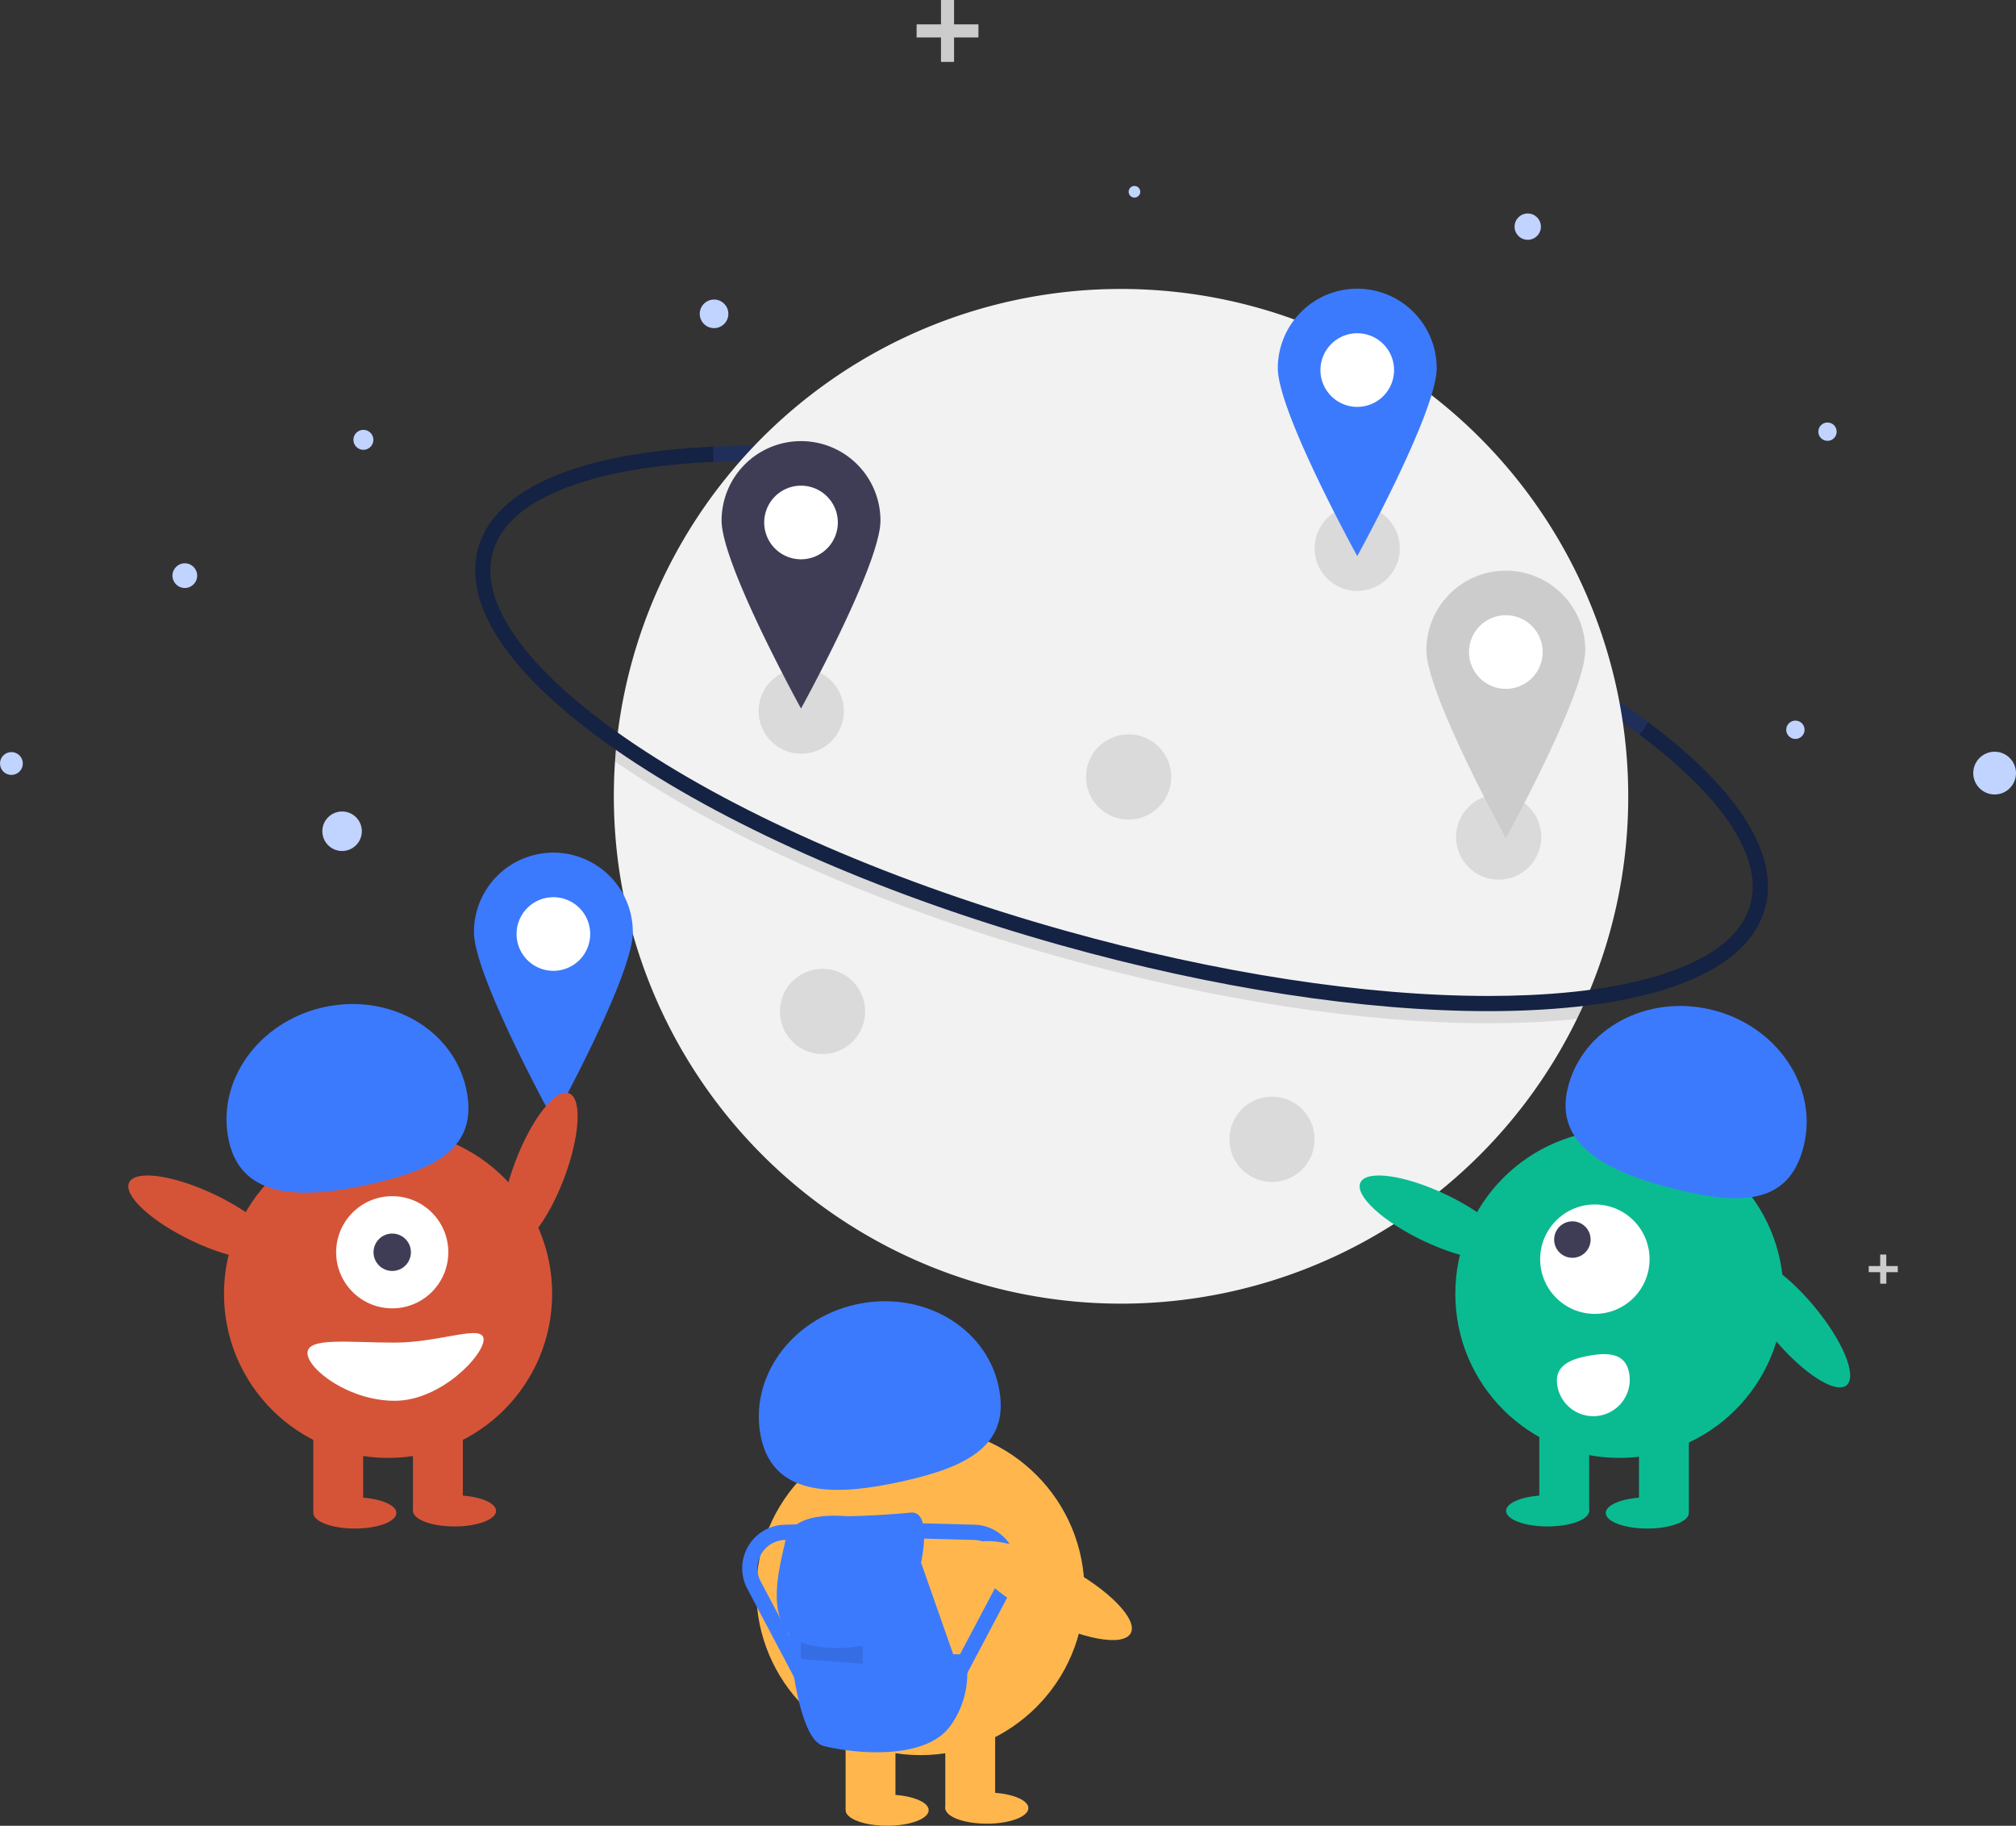 <svg id="grants_illustration" xmlns="http://www.w3.org/2000/svg" width="281.16" height="254.585" viewBox="0 0 281.16 254.585">
  <rect x="0" y="0" width="281.16" height="254.585" fill="#333333" stroke="none"/>
  <path id="Path_293" data-name="Path 293" d="M651.758,367.683c-14.968-11.19-38.411-21.772-64.319-29.034-23.589-6.612-46.6-9.8-64.79-8.989l-.095-2.116c18.41-.825,41.657,2.394,65.456,9.065,26.149,7.329,49.846,18.037,65.015,29.377Z" transform="translate(-423.124 -265.257)" fill="#1f2f5a"/>
  <path id="Path_294" data-name="Path 294" d="M638.013,357.026a70.48,70.48,0,0,1-6.1,28.775q-.505,1.137-1.053,2.253a70.746,70.746,0,0,1-134.32-31.028q0-2.456.167-4.873.079-1.229.205-2.444a70.739,70.739,0,0,1,141.1,7.317Z" transform="translate(-410.932 -245.981)" fill="#f2f2f2"/>
  <path id="Path_295" data-name="Path 295" d="M632.061,441.741q-.505,1.137-1.053,2.253-3.1.337-6.527.489c-1.891.085-3.837.127-5.826.127-17.371,0-38.276-3.206-59.632-9.191-23.8-6.671-45.332-16-60.632-26.276q-.781-.524-1.535-1.05.079-1.229.205-2.444,1.217.867,2.51,1.737c15.119,10.151,36.435,19.382,60.024,25.994,21.17,5.934,41.878,9.113,59.05,9.113q2.945,0,5.741-.125Q628.458,442.184,632.061,441.741Z" transform="translate(-411.08 -301.922)" opacity="0.1" style="mix-blend-mode: normal;isolation: isolate"/>
  <path id="Path_296" data-name="Path 296" d="M601.447,406.364c-17.37,0-38.276-3.206-59.632-9.192-23.8-6.671-45.333-16-60.632-26.276-15.619-10.488-22.943-20.822-20.623-29.1s13.948-13.3,32.742-14.141l.095,2.116c-8.777.393-15.929,1.7-21.259,3.877s-8.526,5.108-9.539,8.72.2,7.786,3.617,12.407,8.853,9.464,16.147,14.362c15.117,10.151,36.434,19.383,60.023,25.995,21.17,5.934,41.877,9.113,59.05,9.114q2.943,0,5.74-.125c8.777-.393,15.93-1.7,21.26-3.877s8.526-5.108,9.539-8.72c1.818-6.486-3.676-14.913-15.469-23.73l1.268-1.7c6.069,4.537,10.561,9.009,13.352,13.292,2.992,4.592,3.964,8.867,2.888,12.706-2.32,8.277-13.948,13.3-32.742,14.141C605.381,406.322,603.436,406.364,601.447,406.364Z" transform="translate(-393.872 -265.369)" fill="#142243"/>
  <circle id="Ellipse_70" data-name="Ellipse 70" cx="0.811" cy="0.811" r="0.811" transform="translate(157.405 25.93)" fill="#c1d3ff"/>
  <circle id="Ellipse_71" data-name="Ellipse 71" cx="1.394" cy="1.394" r="1.394" transform="translate(49.287 59.935)" fill="#c1d3ff"/>
  <circle id="Ellipse_72" data-name="Ellipse 72" cx="2.755" cy="2.755" r="2.755" transform="translate(44.954 113.153)" fill="#c1d3ff"/>
  <circle id="Ellipse_73" data-name="Ellipse 73" cx="1.836" cy="1.836" r="1.836" transform="translate(211.228 29.768)" fill="#c1d3ff"/>
  <circle id="Ellipse_74" data-name="Ellipse 74" cx="2.981" cy="2.981" r="2.981" transform="translate(275.198 104.821)" fill="#c1d3ff"/>
  <circle id="Ellipse_75" data-name="Ellipse 75" cx="1.279" cy="1.279" r="1.279" transform="translate(253.591 58.914)" fill="#c1d3ff"/>
  <circle id="Ellipse_76" data-name="Ellipse 76" cx="1.995" cy="1.995" r="1.995" transform="translate(97.59 41.767)" fill="#c1d3ff"/>
  <circle id="Ellipse_77" data-name="Ellipse 77" cx="1.279" cy="1.279" r="1.279" transform="translate(249.115 100.479)" fill="#c1d3ff"/>
  <circle id="Ellipse_78" data-name="Ellipse 78" cx="1.592" cy="1.592" r="1.592" transform="translate(0 104.872)" fill="#c1d3ff"/>
  <circle id="Ellipse_79" data-name="Ellipse 79" cx="1.724" cy="1.724" r="1.724" transform="translate(24.05 78.544)" fill="#c1d3ff"/>
  <path id="Path_297" data-name="Path 297" d="M249.21,3.4h-3.4V0h-1.825V3.4h-3.4V5.228h3.4v3.4h1.825v-3.4h3.4Z" transform="translate(-112.752)" fill="#ccc"/>
  <path id="Path_298" data-name="Path 298" d="M400.556,350.945h-2.136V348.81h-1.146v2.135h-2.136v1.146h2.136v2.136h1.146v-2.136h2.136Z" transform="translate(-185.188 -163.476)" fill="#ccc"/>
  <path id="Path_299" data-name="Path 299" d="M494.55,330.844h-1.6v-1.6H492.1v1.6h-1.6v.858h1.6v1.6h.858v-1.6h1.6Z" transform="translate(-229.881 -154.307)" fill="#ccc"/>
  <circle id="Ellipse_80" data-name="Ellipse 80" cx="5.944" cy="5.944" r="5.944" transform="translate(105.8 93.212)" opacity="0.1" style="mix-blend-mode: normal;isolation: isolate"/>
  <circle id="Ellipse_81" data-name="Ellipse 81" cx="5.944" cy="5.944" r="5.944" transform="translate(171.455 152.923)" opacity="0.1" style="mix-blend-mode: normal;isolation: isolate"/>
  <circle id="Ellipse_82" data-name="Ellipse 82" cx="5.944" cy="5.944" r="5.944" transform="translate(151.461 102.398)" opacity="0.1" style="mix-blend-mode: normal;isolation: isolate"/>
  <circle id="Ellipse_83" data-name="Ellipse 83" cx="5.944" cy="5.944" r="5.944" transform="translate(108.772 135.091)" opacity="0.1" style="mix-blend-mode: normal;isolation: isolate"/>
  <circle id="Ellipse_84" data-name="Ellipse 84" cx="5.944" cy="5.944" r="5.944" transform="translate(183.343 70.516)" opacity="0.1" style="mix-blend-mode: normal;isolation: isolate"/>
  <circle id="Ellipse_85" data-name="Ellipse 85" cx="5.944" cy="5.944" r="5.944" transform="translate(203.067 110.774)" opacity="0.1" style="mix-blend-mode: normal;isolation: isolate"/>
  <circle id="Ellipse_86" data-name="Ellipse 86" cx="7.835" cy="7.835" r="7.835" transform="translate(181.452 43.768)" fill="#fff"/>
  <path id="Path_300" data-name="Path 300" d="M681.9,286.191a11.078,11.078,0,0,0-11.078,11.078c0,6.118,11.078,26.208,11.078,26.208s11.078-20.09,11.078-26.208A11.078,11.078,0,0,0,681.9,286.191Zm0,16.481a5.134,5.134,0,1,1,5.134-5.134,5.134,5.134,0,0,1-5.134,5.134Z" transform="translate(-492.612 -245.935)" fill="#3b7afd"/>
  <circle id="Ellipse_87" data-name="Ellipse 87" cx="7.835" cy="7.835" r="7.835" transform="translate(103.878 65.021)" fill="#fff"/>
  <path id="Path_301" data-name="Path 301" d="M535.9,326.191a11.078,11.078,0,0,0-11.078,11.078c0,6.118,11.078,26.208,11.078,26.208s11.078-20.09,11.078-26.208A11.078,11.078,0,0,0,535.9,326.19Zm0,16.481a5.134,5.134,0,1,1,5.134-5.134,5.134,5.134,0,0,1-5.134,5.134Z" transform="translate(-424.186 -264.682)" fill="#3f3d56"/>
  <circle id="Ellipse_88" data-name="Ellipse 88" cx="7.835" cy="7.835" r="7.835" transform="translate(202.174 83.086)" fill="#fff"/>
  <path id="Path_302" data-name="Path 302" d="M720.9,360.191a11.078,11.078,0,0,0-11.078,11.078c0,6.118,11.078,26.208,11.078,26.208s11.078-20.09,11.078-26.208A11.078,11.078,0,0,0,720.9,360.191Zm0,16.481a5.134,5.134,0,1,1,5.134-5.134,5.134,5.134,0,0,1-5.134,5.134Z" transform="translate(-510.89 -280.617)" fill="#ccc" style="mix-blend-mode: normal;isolation: isolate"/>
  <circle id="Ellipse_89" data-name="Ellipse 89" cx="7.835" cy="7.835" r="7.835" transform="translate(69.341 122.405)" fill="#fff"/>
  <path id="Path_303" data-name="Path 303" d="M470.9,434.19a11.078,11.078,0,0,0-11.078,11.078c0,6.118,11.078,26.208,11.078,26.208s11.078-20.09,11.078-26.208A11.078,11.078,0,0,0,470.9,434.19Zm0,16.481a5.134,5.134,0,1,1,5.134-5.134,5.134,5.134,0,0,1-5.134,5.134Z" transform="translate(-393.723 -315.298)" fill="#3b7afd"/>
  <ellipse id="Ellipse_90" data-name="Ellipse 90" cx="3.592" cy="11.442" rx="3.592" ry="11.442" transform="translate(240.089 177.919) rotate(-39.938)" fill="#0abb92"/>
  <circle id="Ellipse_91" data-name="Ellipse 91" cx="22.883" cy="22.883" r="22.883" transform="translate(202.965 157.526)" fill="#0abb92"/>
  <rect id="Rectangle_228" data-name="Rectangle 228" width="6.952" height="12.455" transform="translate(228.581 198.368)" fill="#0abb92"/>
  <rect id="Rectangle_229" data-name="Rectangle 229" width="6.952" height="12.455" transform="translate(214.678 198.368)" fill="#0abb92"/>
  <ellipse id="Ellipse_92" data-name="Ellipse 92" cx="5.793" cy="2.172" rx="5.793" ry="2.172" transform="translate(223.947 208.796)" fill="#0abb92"/>
  <ellipse id="Ellipse_93" data-name="Ellipse 93" cx="5.793" cy="2.172" rx="5.793" ry="2.172" transform="translate(210.043 208.506)" fill="#0abb92"/>
  <path id="Path_304" data-name="Path 304" d="M746.671,485.8c2.043-8.229,11.063-13.071,20.145-10.816s14.789,10.754,12.746,18.983-8.822,8.255-17.9,6S744.627,494.033,746.671,485.8Z" transform="translate(-528.008 -334.159)" fill="#3b7afd"/>
  <ellipse id="Ellipse_94" data-name="Ellipse 94" cx="3.592" cy="11.442" rx="3.592" ry="11.442" transform="translate(188.198 168.133) rotate(-64.626)" fill="#0abb92"/>
  <circle id="Ellipse_95" data-name="Ellipse 95" cx="7.629" cy="7.629" r="7.629" transform="translate(214.797 167.952)" fill="#fff"/>
  <circle id="Ellipse_96" data-name="Ellipse 96" cx="2.543" cy="2.543" r="2.543" transform="translate(216.748 170.303)" fill="#3f3d56"/>
  <path id="Path_305" data-name="Path 305" d="M754.154,568.458a5.086,5.086,0,1,1-10.008,1.822h0l0-.01c-.5-2.764,1.637-3.742,4.4-4.243S753.654,565.694,754.154,568.458Z" transform="translate(-526.942 -376.982)" fill="#fff"/>
  <ellipse id="Ellipse_97" data-name="Ellipse 97" cx="11.442" cy="3.592" rx="11.442" ry="3.592" transform="matrix(0.357, -0.934, 0.934, 0.357, 67.833, 172.536)" fill="#d55438"/>
  <circle id="Ellipse_98" data-name="Ellipse 98" cx="22.883" cy="22.883" r="22.883" transform="translate(31.239 157.526)" fill="#d55438"/>
  <rect id="Rectangle_230" data-name="Rectangle 230" width="6.952" height="12.455" transform="translate(43.695 198.368)" fill="#d55438"/>
  <rect id="Rectangle_231" data-name="Rectangle 231" width="6.952" height="12.455" transform="translate(57.598 198.368)" fill="#d55438"/>
  <ellipse id="Ellipse_99" data-name="Ellipse 99" cx="5.793" cy="2.172" rx="5.793" ry="2.172" transform="translate(43.695 208.796)" fill="#d55438"/>
  <ellipse id="Ellipse_100" data-name="Ellipse 100" cx="5.793" cy="2.172" rx="5.793" ry="2.172" transform="translate(57.598 208.506)" fill="#d55438"/>
  <circle id="Ellipse_101" data-name="Ellipse 101" cx="7.821" cy="7.821" r="7.821" transform="translate(46.881 166.795)" fill="#fff"/>
  <circle id="Ellipse_102" data-name="Ellipse 102" cx="2.607" cy="2.607" r="2.607" transform="translate(52.095 172.009)" fill="#3f3d56"/>
  <path id="Path_308" data-name="Path 308" d="M395.207,493.046c-1.848-8.275,4.059-16.636,13.192-18.676s18.036,3.015,19.883,11.29-4.205,11.327-13.339,13.366S397.054,501.321,395.207,493.046Z" transform="translate(-363.281 -333.917)" fill="#3b7afd"/>
  <ellipse id="Ellipse_103" data-name="Ellipse 103" cx="3.592" cy="11.442" rx="3.592" ry="11.442" transform="translate(16.472 168.134) rotate(-64.626)" fill="#d55438"/>
  <path id="Path_309" data-name="Path 309" d="M416.127,563.057c0,2.24,5.767,6.662,12.166,6.662s12.4-6.305,12.4-8.545-6,.434-12.4.434S416.127,560.817,416.127,563.057Z" transform="translate(-373.245 -374.392)" fill="#fff"/>
  <circle id="Ellipse_104" data-name="Ellipse 104" cx="22.883" cy="22.883" r="22.883" transform="translate(105.477 198.97)" fill="#ffb74d"/>
  <rect id="Rectangle_232" data-name="Rectangle 232" width="6.952" height="12.455" transform="translate(117.932 239.812)" fill="#ffb74d"/>
  <rect id="Rectangle_233" data-name="Rectangle 233" width="6.952" height="12.455" transform="translate(131.836 239.812)" fill="#ffb74d"/>
  <ellipse id="Ellipse_105" data-name="Ellipse 105" cx="5.793" cy="2.172" rx="5.793" ry="2.172" transform="translate(117.932 250.24)" fill="#ffb74d"/>
  <ellipse id="Ellipse_106" data-name="Ellipse 106" cx="5.793" cy="2.172" rx="5.793" ry="2.172" transform="translate(131.836 249.95)" fill="#ffb74d"/>
  <path id="Path_310" data-name="Path 310" d="M534.926,571.046c-1.848-8.275,4.059-16.636,13.192-18.676s18.036,3.015,19.883,11.29-4.205,11.327-13.339,13.366S536.774,579.321,534.926,571.046Z" transform="translate(-428.763 -370.474)" fill="#3b7afd"/>
  <path id="Path_311" data-name="Path 311" d="M559.425,614.348s1.66-7.3-1.494-6.972-7.47.5-8.632.5-7.8-.83-8.8,3.486-2.324,9.628.5,12.948c0,0,1,14.608,4.814,15.6s13.944,2.158,17.6-2.656a12.38,12.38,0,0,0,2.158-10.126h-1.66Z" transform="translate(-430.973 -396.459)" fill="#3b7afd"/>
  <path id="Path_312" data-name="Path 312" d="M545.62,641.438s2.822,1.328,8.632.5v2.49l-8.632-.664Z" transform="translate(-433.934 -412.429)" opacity="0.1" style="mix-blend-mode: normal;isolation: isolate"/>
  <path id="Path_313" data-name="Path 313" d="M580.3,635.085l-1.879-.993,8.358-15.815a3.948,3.948,0,0,0-3.385-5.792l-8.771-.236.057-2.125,8.771.236a6.074,6.074,0,0,1,5.207,8.91Z" transform="translate(-447.528 -397.753)" fill="#3b7afd"/>
  <path id="Path_314" data-name="Path 314" d="M539.3,635.085l-8.358-15.815a6.074,6.074,0,0,1,5.206-8.91l8.771-.236.057,2.125-8.771.236a3.948,3.948,0,0,0-3.385,5.792l8.358,15.815Z" transform="translate(-426.726 -397.753)" fill="#3b7afd"/>
  <ellipse id="Ellipse_107" data-name="Ellipse 107" cx="3.985" cy="12.695" rx="3.985" ry="12.695" transform="translate(133.393 219.376) rotate(-62.122)" fill="#ffb74d"/>
</svg>

